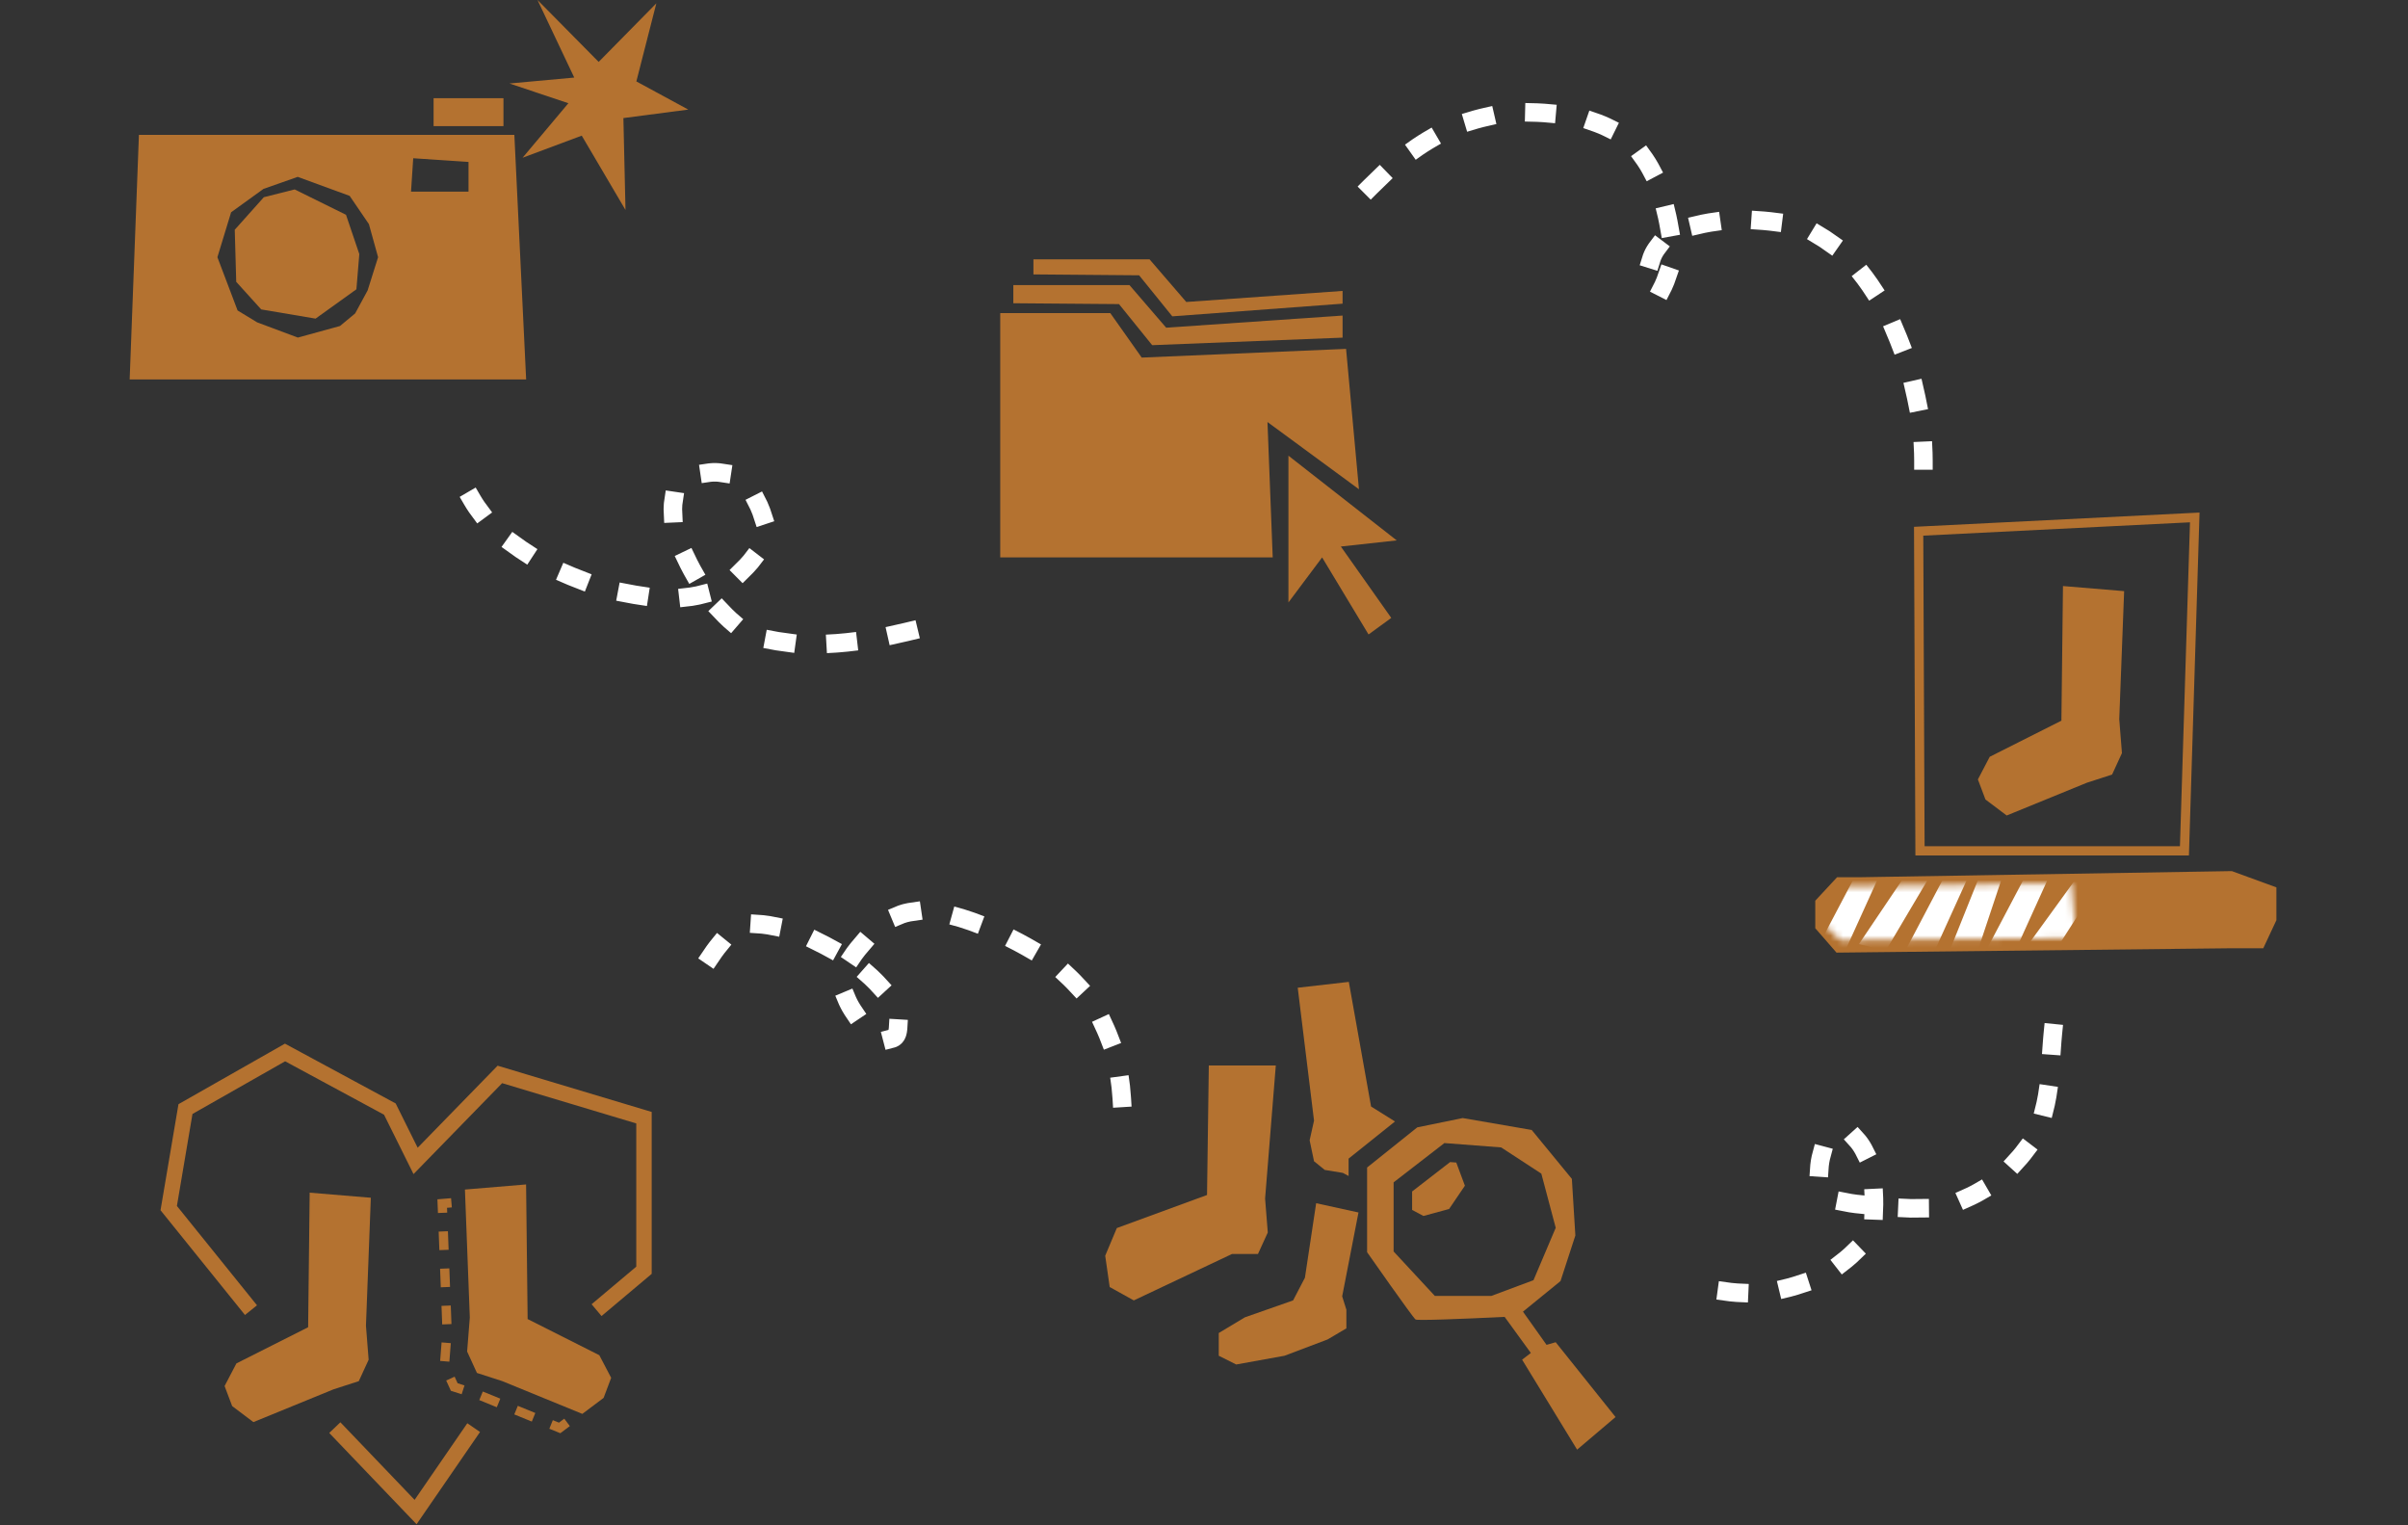 <svg width="390" height="247" viewBox="0 0 390 247" fill="none" xmlns="http://www.w3.org/2000/svg">
<rect x="0" y="0" width="390" height="247" fill="#333333" stroke="none"/>
<g clip-path="url(#clip0_219_2187)">
<path d="M81.54 15.9H70.225V20.425H81.54V15.9Z" fill="#B47230"/>
<path d="M83.31 21.845H22.5L21 61.445H85.215L83.305 21.84L83.31 21.845ZM48.225 54.66L41.65 52.2L38.48 50.275L35.21 41.65L37.43 34.375L42.67 30.59L48.22 28.64L56.63 31.72L59.75 36.295L61.235 41.65L59.54 47.03L57.52 50.755L55.065 52.79L48.22 54.67L48.225 54.66ZM75.88 31.035H66.57L66.925 25.625L75.88 26.225V31.035Z" fill="#B47230"/>
<path d="M58.194 41.145L57.724 46.845L51.109 51.595L42.304 50.105L38.26 45.64L38.02 37.205L42.73 31.935L47.724 30.675L56.039 34.78L58.194 41.145Z" fill="#B47230"/>
<path d="M106.3 0.54L96.96 10.025L87.055 0L93.005 12.56L82.51 13.52L92.055 16.715L84.635 25.545L94.22 21.965L101.305 34L100.965 19.12L111.475 17.745L103.065 13.185L106.3 0.54Z" fill="#B47230"/>
</g>
<g clip-path="url(#clip1_219_2187)">
<path d="M162 56.495V90.265H206.13L205.28 68.34L220.095 79.225L218.01 56.495L184.915 57.905L179.82 50.695H162V56.495Z" fill="#B47230"/>
<path d="M208.675 73.79V97.555L214.13 90.265L221.65 102.74L225.33 100.06L217.165 88.5L226.215 87.51L208.675 73.79Z" fill="#B47230"/>
<path d="M164.119 49.105V46.17H182.934L188.874 53.065L217.444 51.1V54.675L186.609 55.895L181.234 49.245L164.119 49.105Z" fill="#B47230"/>
<path d="M167.375 44.435V42H186.185L192.13 48.9L217.445 47.11V49.175L189.865 51.225L184.49 44.58L167.375 44.435Z" fill="#B47230"/>
</g>
<g clip-path="url(#clip2_219_2187)">
<path d="M195.78 172.535H206.63L204.895 194.09L205.33 199.585L203.74 203.06H199.54L183.63 210.58L179.725 208.41L179 203.345L180.88 198.865L195.49 193.51L195.78 172.535Z" fill="#B47230"/>
<path d="M213.165 194.84L211.345 206.905L209.43 210.58L201.63 213.315L197.39 215.86V219.54L200.215 220.955L208.045 219.54L215.02 216.9L218.06 215.105V212.09L217.38 209.92L220.02 196.34L213.165 194.84Z" fill="#B47230"/>
<path d="M230.545 196.905L234.695 195.775L237.255 192.005L235.86 188.255L234.855 188.18L228.705 192.94V195.925L230.545 196.905Z" fill="#B47230"/>
<path d="M221.42 202.78C221.42 202.78 228.84 213.39 229.265 213.67C229.335 213.715 229.785 213.735 230.48 213.735C233.965 213.735 243.69 213.245 243.69 213.245L247.935 219.09L246.52 220.175L255.43 234.745L261.655 229.465L251.96 217.35L250.48 217.775L246.66 212.4L252.74 207.45L255.145 200.07L254.58 190.9L248.075 182.98L236.9 181.05L229.545 182.555L221.415 189.06V202.78H221.42ZM225.705 191.465L233.935 185.1L243.13 185.805L249.635 190.05L251.965 198.82L248.365 207.305L241.545 209.85H232.385L225.71 202.655V191.46L225.705 191.465Z" fill="#B47230"/>
<path d="M218.42 189.06V187.62L219.545 186.72L225.935 181.605L222.06 179.18L218.455 159L210.18 159.945L212.82 181.465L212.11 184.65L212.82 188.045L214.56 189.45L217.485 189.93L218.42 190.43V189.06Z" fill="#B47230"/>
</g>
<path d="M181.679 177.79C181.064 167.944 176.85 159.846 168.328 154.537C163.466 151.508 151.477 145.426 145.389 148.31C141.728 150.044 136.5 155.368 136.5 158.883C136.5 164.5 144.659 171.014 145.389 167C147.076 157.721 124.163 146.37 119 150.5C115.646 153.183 113.216 157.493 112.145 161.661" stroke="white" stroke-width="3" stroke-linecap="square" stroke-dasharray="2 8"/>
<g clip-path="url(#clip3_219_2187)">
<path d="M334.12 94.9L344.025 95.725L343.235 116.455L343.67 121.955L342.075 125.425L337.99 126.75L325.005 132.055L321.565 129.465L320.34 126.215L322.255 122.55L333.865 116.7L334.12 94.9Z" fill="#B47230"/>
<path d="M301.495 142.05L361.47 141.06L368.685 143.695V149.01L366.56 153.555H361.185L297.44 154.26L294 150.31V145.855L297.535 142.05H301.495Z" fill="#B47230"/>
<path d="M301.54 143.52L335.495 143.05L336.225 151.92L298.07 152.27L295.125 149.44V146.245L298.15 143.52H301.54Z" fill="#B47230"/>
<mask id="mask0_219_2187" style="mask-type:luminance" maskUnits="userSpaceOnUse" x="295" y="143" width="42" height="10">
<path d="M301.539 143.52L335.494 143.05L336.224 151.92L298.069 152.27L295.124 149.44V146.245L298.149 143.52H301.539Z" fill="white"/>
</mask>
<g mask="url(#mask0_219_2187)">
<path d="M300.574 141.645L294.364 153.44L298.799 154.06L304.609 141.26L300.574 141.645Z" fill="white"/>
<path d="M308.544 141.79L301.069 152.885L305.414 153.955L312.599 141.815L308.544 141.79Z" fill="white"/>
<path d="M315.069 141.645L308.859 153.44L313.294 154.06L319.104 141.26L315.069 141.645Z" fill="white"/>
<path d="M320.724 141.57L315.784 153.91L320.264 154.095L324.694 140.795L320.724 141.57Z" fill="white"/>
<path d="M328.139 141.645L321.924 153.44L326.364 154.06L332.169 141.26L328.139 141.645Z" fill="white"/>
<path d="M335.859 142.805L327.989 153.645L332.289 154.855L339.909 142.97L335.859 142.805Z" fill="white"/>
</g>
<path d="M354.519 138.525H310.219L309.994 85.31L356.239 83L354.519 138.525ZM311.709 137.025H353.064L354.689 84.58L311.494 86.74L311.709 137.025Z" fill="#B47230"/>
</g>
<path d="M76.5 81C83.5 93 106.988 100.005 115.908 95.442C119.237 93.738 125.129 89.033 123.614 83.793C122.108 78.586 117.5 74 111 78C104.5 82 115.092 101.102 122.718 103.148C131.081 105.392 140.005 104.017 148.256 101.983" stroke="white" stroke-width="3" stroke-linecap="square" stroke-dasharray="2 8"/>
<path d="M222.002 30.208C229.945 22.265 238.372 17.492 250.049 18.29C260.546 19.008 266.858 22.613 269.583 33.255C270.818 38.077 271.454 42.647 268.956 47.144C267.483 49.795 267.164 44.664 267.164 43.873C267.164 34.019 287.298 34.555 293.329 37.466C305.278 43.235 311.519 62.2 311.519 74.563" stroke="white" stroke-width="3" stroke-linecap="square" stroke-dasharray="2 8"/>
<path d="M332.487 167.306C331.839 173.781 332.454 181.238 327.155 187.378C321.455 193.983 314.982 196.499 306.321 195.443C301.438 194.847 295.089 195.55 294.673 190.649C294.398 187.411 295.757 183.063 298.974 183.525C301.392 183.872 302.827 188.453 302.827 188.453C302.827 188.453 304.689 196.839 302.289 200.371C296.532 208.847 281.58 212.119 272.809 206.823" stroke="white" stroke-width="3" stroke-linecap="square" stroke-dasharray="2 8"/>
<g clip-path="url(#clip4_219_2187)">
<path d="M70.93 196.425L70.845 194.21L73.055 194.025L73.18 195.52L72.4 195.585L72.43 196.37L70.93 196.425Z" fill="#B47230"/>
<path d="M72.78 220.5L71.285 220.38L71.52 217.38L73.015 217.5L72.78 220.5ZM71.62 214.47L71.505 211.465L73.005 211.405L73.12 214.41L71.62 214.47ZM71.39 208.455L71.275 205.45L72.775 205.39L72.89 208.395L71.39 208.455ZM71.16 202.44L71.045 199.435L72.545 199.375L72.66 202.38L71.16 202.44Z" fill="#B47230"/>
<path d="M74.77 225.775L73.025 225.215L72.265 223.55L73.63 222.925L74.115 223.99L75.23 224.35L74.77 225.775Z" fill="#B47230"/>
<path d="M86.13 230.2L83.295 229.04L83.865 227.65L86.7 228.81L86.13 230.2ZM80.46 227.88L77.625 226.72L78.195 225.33L81.03 226.49L80.46 227.88Z" fill="#B47230"/>
<path d="M90.75 232.085L88.97 231.36L89.535 229.97L90.53 230.375L91.39 229.73L92.29 230.93L90.75 232.085Z" fill="#B47230"/>
<path d="M50.155 193.13L60.06 193.955L59.27 214.685L59.705 220.185L58.11 223.655L54.025 224.975L41.04 230.285L37.6 227.69L36.375 224.445L38.29 220.78L49.905 214.925L50.155 193.13Z" fill="#B47230"/>
<path d="M85.205 191.8L75.3 192.625L76.09 213.355L75.655 218.855L77.245 222.325L81.335 223.645L94.315 228.955L97.76 226.365L98.985 223.115L97.065 219.45L85.455 213.6L85.205 191.8Z" fill="#B47230"/>
<path d="M76.715 231.18L67.31 244.85L54.225 231.18" stroke="#B47230" stroke-width="2.5" stroke-miterlimit="10"/>
<path d="M40.65 212.155L27.325 195.63L30.04 179.595L46.165 170.43L63.14 179.595L67.31 187.99L80.96 173.985L104.3 180.99V205.695L96.62 212.155" stroke="#B47230" stroke-width="2.5" stroke-miterlimit="10"/>
</g>
<defs>
<clipPath id="clip0_219_2187">
<rect width="90.475" height="61.445" fill="white" transform="translate(21)"/>
</clipPath>
<clipPath id="clip1_219_2187">
<rect width="64.215" height="60.74" fill="white" transform="translate(162 42)"/>
</clipPath>
<clipPath id="clip2_219_2187">
<rect width="82.655" height="75.745" fill="white" transform="translate(179 159)"/>
</clipPath>
<clipPath id="clip3_219_2187">
<rect width="74.685" height="71.855" fill="white" transform="translate(294 83)"/>
</clipPath>
<clipPath id="clip4_219_2187">
<rect width="79.55" height="77.825" fill="white" transform="translate(26 169)"/>
</clipPath>
</defs>
</svg>
